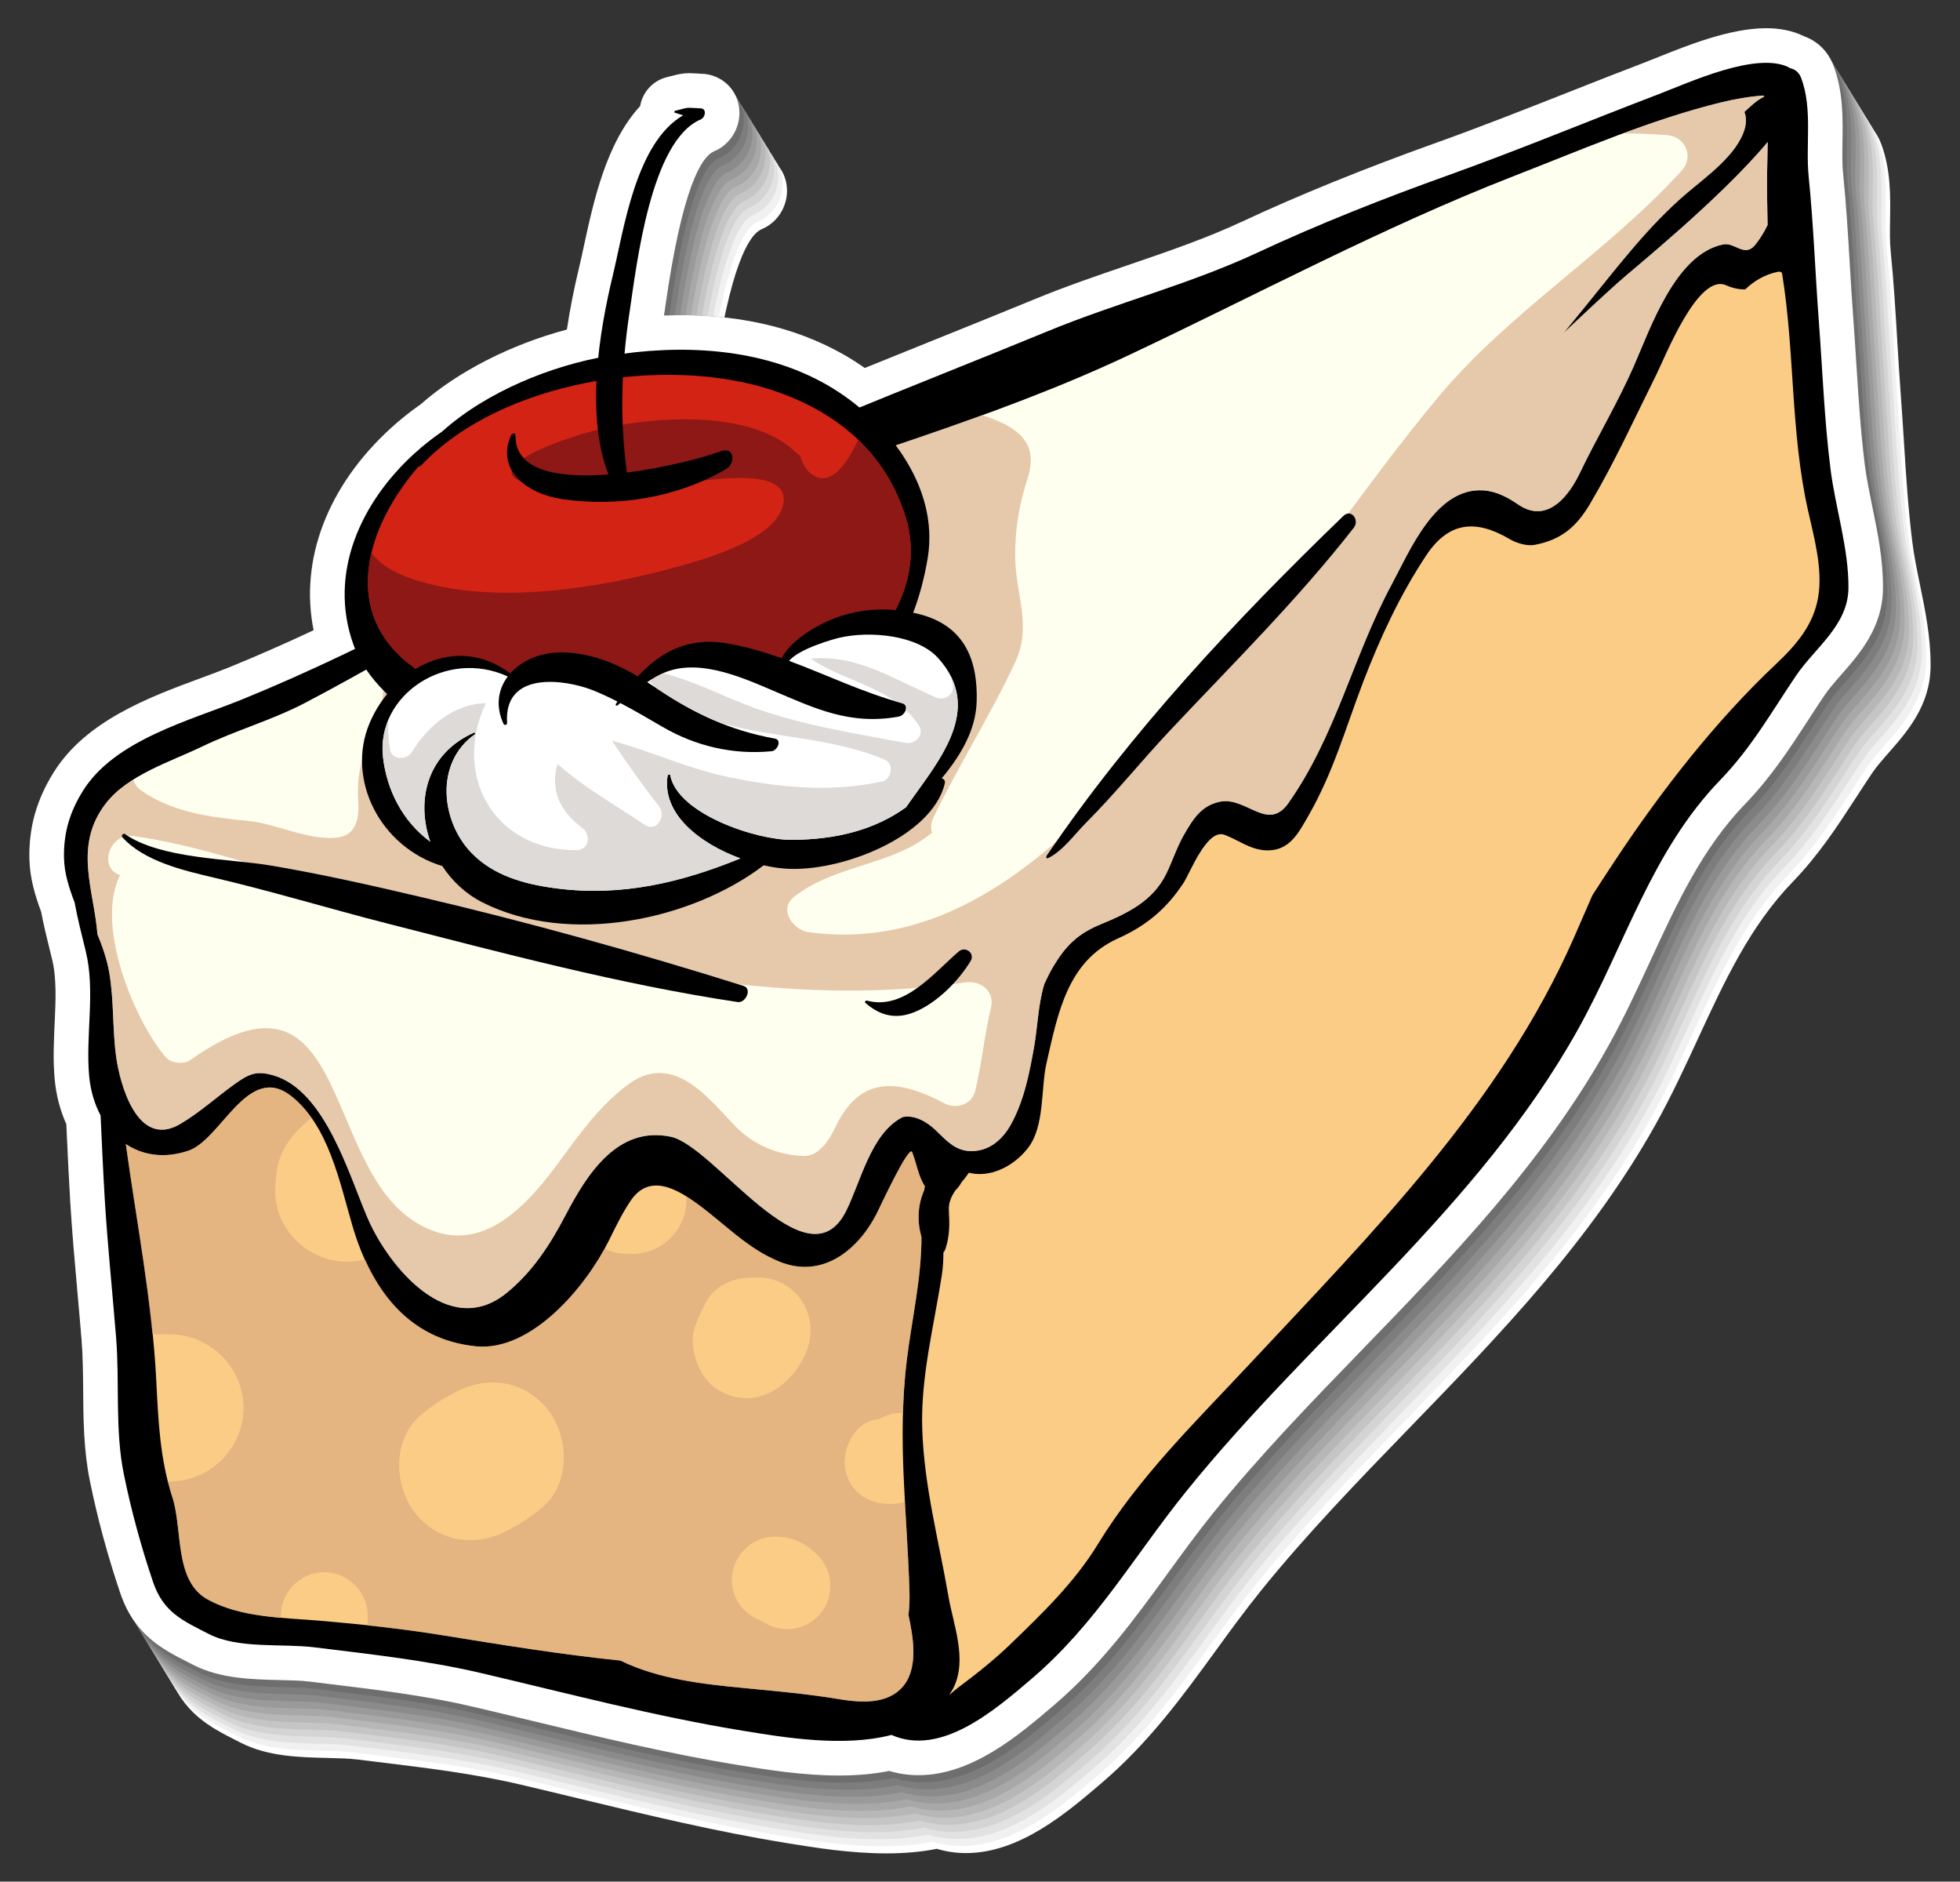 <?xml version="1.0" encoding="utf-8"?>
<!-- Generator: Adobe Illustrator 27.5.0, SVG Export Plug-In . SVG Version: 6.00 Build 0)  -->
<svg version="1.1" id="Layer_1" xmlns="http://www.w3.org/2000/svg" xmlns:xlink="http://www.w3.org/1999/xlink" x="0px" y="0px"
	 viewBox="0 0 274.896 263.846" style="enable-background:new 0 0 274.896 263.846;" xml:space="preserve">
<rect x="0" y="0" width="274.896" height="263.846" fill="#333333" stroke="none"/>
<g>
	<g>
		<path style="fill:#FFFFFF;" d="M269.28,81.991c-0.423-2.066-0.822-4.02-1.063-5.927c-0.587-4.668-0.878-9.271-1.186-14.142
			c-0.136-2.135-0.27-4.271-0.431-6.412c-0.189-2.514-0.342-5.047-0.493-7.583c-0.249-4.178-0.508-8.497-0.936-12.716
			c-0.134-1.317-0.109-2.813-0.083-4.399c0.052-3.297,0.112-7.032-1.249-10.642c-0.756-2.012-2.204-3.459-4.133-4.155
			c-0.049-0.026-0.102-0.052-0.154-0.077c-1.484-0.704-3.227-1.061-5.178-1.061c-5.038,0-11.051,2.415-15.028,4.013
			c-0.661,0.266-1.264,0.508-1.788,0.708c-3.65,1.394-7.288,2.83-10.927,4.265c-6.015,2.373-12.233,4.825-18.372,7.026
			c-10.221,3.657-19.421,7.391-27.346,11.092c-5.098,2.379-10.455,4.21-16.127,6.149c-4.267,1.457-8.679,2.966-12.945,4.723
			c-4.815,1.981-9.638,3.924-14.453,5.863c-3.146,1.268-6.29,2.533-9.428,3.81c-0.919-0.648-1.861-1.251-2.817-1.801
			c-7.029-4.05-15.612-5.941-25.34-5.563c0.065-0.444,0.135-0.931,0.21-1.451c2.359-16.458,5.018-20.818,6.833-21.58
			c2.464-1.034,3.915-3.718,3.449-6.38c-0.438-2.506-2.533-4.349-5.117-4.481c-0.394-0.018-0.687-0.036-0.913-0.049
			c-0.414-0.025-0.691-0.038-0.923-0.038c-0.931,0-1.554,0.16-2.275,0.345c-0.213,0.055-0.482,0.124-0.924,0.233
			c-1.938,0.507-3.364,2.123-3.685,4.041c-4.759,5.159-6.53,13.348-7.89,19.632c-0.23,1.066-0.446,2.064-0.659,2.947
			c-0.735,3.051-1.313,5.981-1.723,8.753c-7.822,2.08-15.286,5.872-20.515,10.484c-1.515,1.06-2.882,2.151-4.169,3.329
			c-8.929,8.141-12.823,18.505-10.842,28.351c-4.215,1.972-8.113,3.683-11.831,5.193c-1.24,0.504-2.611,1.012-4.063,1.548
			c-7.138,2.64-16.021,5.924-20.556,13.175c-2.416,3.869-3.499,7.72-3.411,12.122c0.057,2.727,0.807,5.183,1.648,7.439
			c0.355,1.874,0.803,3.69,1.238,5.452l0.3,1.223c0.648,2.66,0.507,5.71,0.356,8.936c-0.117,2.525-0.239,5.135,0,7.803
			c0.199,2.258,0.75,4.393,1.638,6.364l0.064,1.395c0.145,3.165,0.297,6.439,0.491,9.627c0.259,4.215,0.638,8.463,1.005,12.57
			c0.199,2.24,0.399,4.481,0.581,6.72c0.178,2.214,0.197,4.507,0.217,6.936c0.035,4.186,0.071,8.512,0.951,12.812
			c1.06,5.202,2.488,10.477,4.246,15.67c1.994,5.914,5.906,7.898,9.691,9.814l0.566,0.288c3.778,1.928,8.209,2.03,12.117,2.121
			c1.557,0.036,3.025,0.07,4.221,0.218l2.85,0.349c6.948,0.845,13.51,1.643,20.025,3.169c2.74,0.642,5.477,1.302,8.213,1.962
			c9.416,2.27,19.152,4.617,28.979,6.214l0.242,0.04c3.704,0.603,8.775,1.431,13.867,1.431c2.613,0,4.949-0.211,7.086-0.642
			c1.319,0.397,2.689,0.599,4.093,0.599h0.001c7.518,0,14.117-5.641,18.936-9.758l0.135-0.115
			c6.595-5.638,11.333-12.153,15.915-18.454c2.017-2.772,4.102-5.641,6.314-8.385c6.465-8.018,13.85-15.639,20.99-23.009
			c12.448-12.848,25.321-26.133,34.448-42.488c2.229-3.998,4.121-8.091,5.951-12.05c3.742-8.093,7.276-15.735,13.269-21.938
			c3.669-3.794,6.312-7.867,8.869-11.805c0.739-1.138,1.483-2.286,2.262-3.441c0.611-0.906,1.447-1.857,2.332-2.865
			c2.6-2.959,5.835-6.639,5.865-12.152C270.799,89.414,270.026,85.641,269.28,81.991z"/>
		<path style="fill:#F1F1F1;" d="M268.673,80.998c-0.422-2.066-0.821-4.019-1.063-5.927c-0.587-4.668-0.877-9.27-1.185-14.143
			c-0.135-2.133-0.271-4.271-0.432-6.411c-0.19-2.513-0.34-5.047-0.492-7.584c-0.25-4.177-0.508-8.495-0.938-12.715
			c-0.134-1.316-0.108-2.813-0.083-4.399c0.053-3.297,0.112-7.032-1.249-10.641c-0.756-2.014-2.204-3.46-4.132-4.156
			c-0.05-0.025-0.102-0.052-0.155-0.077c-1.477-0.72-3.227-1.061-5.178-1.061c-5.038,0-11.051,2.415-15.027,4.013
			c-0.662,0.267-1.265,0.507-1.789,0.709c-3.65,1.393-7.286,2.829-10.927,4.265c-6.015,2.372-12.233,4.825-18.371,7.025
			c-10.22,3.657-19.421,7.39-27.346,11.093c-5.098,2.378-10.454,4.209-16.128,6.147c-4.266,1.458-8.679,2.965-12.945,4.723
			c-4.814,1.982-9.637,3.923-14.453,5.864c-3.145,1.267-6.291,2.533-9.428,3.809c-0.919-0.647-1.86-1.25-2.816-1.802
			c-7.029-4.049-15.613-5.94-25.341-5.562c0.065-0.444,0.136-0.931,0.21-1.452c2.359-16.456,5.017-20.817,6.834-21.579
			c2.463-1.034,3.914-3.718,3.449-6.379c-0.438-2.508-2.533-4.357-5.117-4.482c-0.395-0.02-0.687-0.036-0.914-0.05
			c-0.414-0.025-0.69-0.038-0.923-0.038c-0.931,0-1.553,0.16-2.276,0.346c-0.211,0.055-0.482,0.12-0.923,0.231
			c-1.942,0.491-3.363,2.123-3.685,4.041c-4.76,5.16-6.53,13.348-7.889,19.632c-0.229,1.067-0.446,2.063-0.659,2.947
			c-0.736,3.052-1.314,5.982-1.723,8.754c-7.823,2.078-15.287,5.871-20.516,10.484c-1.514,1.06-2.88,2.15-4.169,3.327
			c-8.929,8.143-12.821,18.505-10.841,28.353c-4.216,1.97-8.114,3.682-11.832,5.192c-1.24,0.504-2.61,1.012-4.063,1.548
			c-7.138,2.64-16.019,5.924-20.555,13.176c-2.415,3.868-3.499,7.718-3.412,12.122c0.058,2.727,0.809,5.183,1.647,7.438
			c0.355,1.874,0.804,3.69,1.238,5.453l0.3,1.222c0.649,2.661,0.507,5.709,0.357,8.938c-0.116,2.524-0.238,5.134,0,7.803
			c0.2,2.257,0.75,4.393,1.638,6.363l0.064,1.395c0.146,3.165,0.297,6.439,0.493,9.627c0.257,4.216,0.637,8.463,1.003,12.57
			c0.199,2.24,0.399,4.48,0.582,6.72c0.178,2.214,0.197,4.507,0.217,6.936c0.034,4.186,0.07,8.512,0.95,12.813
			c1.06,5.201,2.49,10.475,4.246,15.67c1.995,5.912,5.906,7.896,9.691,9.815l0.567,0.287c3.777,1.928,8.208,2.03,12.117,2.121
			c1.556,0.035,3.024,0.07,4.222,0.219l2.848,0.349c6.948,0.844,13.511,1.642,20.025,3.167c2.74,0.643,5.479,1.303,8.213,1.963
			c9.416,2.268,19.153,4.618,28.979,6.214l0.243,0.04c3.703,0.604,8.776,1.432,13.866,1.432c2.614,0,4.949-0.212,7.087-0.643
			c1.318,0.397,2.688,0.599,4.091,0.599h0.002c7.519,0,14.117-5.64,18.938-9.759l0.133-0.113
			c6.596-5.64,11.334-12.153,15.915-18.456c2.018-2.772,4.102-5.639,6.314-8.383c6.464-8.018,13.849-15.64,20.99-23.01
			c12.447-12.848,25.32-26.133,34.447-42.488c2.229-3.998,4.122-8.091,5.951-12.049c3.741-8.093,7.276-15.737,13.271-21.938
			c3.668-3.793,6.311-7.866,8.867-11.806c0.74-1.137,1.483-2.284,2.263-3.44c0.611-0.905,1.447-1.858,2.333-2.865
			c2.599-2.958,5.834-6.639,5.864-12.151C270.191,88.422,269.42,84.647,268.673,80.998z"/>
		<path style="fill:#E2E2E2;" d="M268.066,80.006c-0.422-2.066-0.822-4.02-1.063-5.927c-0.586-4.668-0.877-9.271-1.185-14.142
			c-0.135-2.135-0.271-4.271-0.432-6.412c-0.189-2.514-0.341-5.047-0.492-7.583c-0.249-4.178-0.508-8.497-0.938-12.716
			c-0.133-1.317-0.107-2.814-0.083-4.399c0.053-3.297,0.113-7.032-1.248-10.642c-0.756-2.012-2.205-3.459-4.132-4.155
			c-0.052-0.026-0.102-0.052-0.156-0.077c-1.482-0.709-3.226-1.061-5.179-1.061c-5.037,0-11.05,2.415-15.026,4.013
			c-0.661,0.266-1.265,0.507-1.789,0.708c-3.649,1.393-7.288,2.829-10.927,4.265c-6.014,2.373-12.233,4.825-18.371,7.025
			c-10.221,3.658-19.421,7.391-27.346,11.093c-5.099,2.379-10.455,4.21-16.127,6.147c-4.267,1.458-8.679,2.967-12.945,4.724
			c-4.815,1.981-9.639,3.924-14.454,5.863c-3.146,1.268-6.289,2.533-9.428,3.81c-0.919-0.648-1.86-1.251-2.817-1.801
			c-7.028-4.05-15.611-5.941-25.339-5.563c0.066-0.444,0.134-0.931,0.209-1.451c2.358-16.458,5.018-20.818,6.835-21.58
			c2.463-1.034,3.914-3.718,3.447-6.38c-0.438-2.506-2.532-4.356-5.117-4.481c-0.394-0.019-0.686-0.036-0.913-0.049
			c-0.413-0.025-0.691-0.038-0.922-0.038c-0.932,0-1.554,0.16-2.275,0.345c-0.214,0.055-0.484,0.12-0.925,0.232
			c-1.942,0.491-3.364,2.122-3.684,4.041c-4.76,5.159-6.531,13.348-7.891,19.632c-0.229,1.066-0.445,2.063-0.658,2.947
			c-0.735,3.051-1.313,5.981-1.723,8.753c-7.822,2.079-15.287,5.871-20.514,10.484c-1.515,1.061-2.882,2.151-4.17,3.329
			c-8.93,8.141-12.823,18.505-10.843,28.351c-4.215,1.972-8.113,3.682-11.829,5.193c-1.242,0.504-2.613,1.012-4.065,1.548
			c-7.139,2.64-16.021,5.924-20.557,13.175c-2.414,3.869-3.498,7.72-3.411,12.122c0.058,2.728,0.808,5.184,1.649,7.439
			c0.354,1.873,0.803,3.69,1.237,5.452l0.301,1.223c0.648,2.66,0.506,5.71,0.355,8.937c-0.118,2.524-0.238,5.135,0,7.803
			c0.2,2.258,0.75,4.394,1.638,6.364l0.065,1.395c0.146,3.166,0.297,6.44,0.492,9.628c0.259,4.215,0.638,8.463,1.004,12.57
			c0.2,2.24,0.399,4.48,0.581,6.72c0.179,2.214,0.198,4.507,0.218,6.936c0.035,4.185,0.07,8.511,0.951,12.812
			c1.059,5.202,2.489,10.477,4.245,15.67c1.995,5.914,5.906,7.897,9.69,9.814l0.566,0.288c3.779,1.928,8.209,2.03,12.117,2.121
			c1.557,0.036,3.026,0.07,4.222,0.218l2.85,0.349c6.948,0.845,13.51,1.643,20.023,3.169c2.742,0.642,5.479,1.301,8.214,1.961
			c9.416,2.271,19.153,4.618,28.979,6.215l0.242,0.039c3.704,0.604,8.775,1.432,13.867,1.432c2.613,0,4.949-0.211,7.086-0.643
			c1.318,0.398,2.688,0.599,4.093,0.599h0.002c7.517,0,14.116-5.64,18.935-9.758l0.135-0.114
			c6.595-5.638,11.332-12.153,15.915-18.454c2.017-2.773,4.102-5.641,6.314-8.385c6.463-8.018,13.848-15.64,20.989-23.009
			c12.448-12.848,25.32-26.134,34.447-42.489c2.229-3.997,4.121-8.09,5.951-12.049c3.742-8.093,7.276-15.736,13.27-21.938
			c3.668-3.794,6.311-7.867,8.868-11.805c0.739-1.138,1.483-2.286,2.264-3.441c0.609-0.906,1.446-1.858,2.331-2.866
			c2.601-2.958,5.834-6.638,5.863-12.151C269.585,87.429,268.814,83.655,268.066,80.006z"/>
		<path style="fill:#D4D4D4;" d="M267.459,79.014c-0.422-2.067-0.821-4.02-1.063-5.928c-0.585-4.668-0.877-9.271-1.185-14.142
			c-0.136-2.134-0.271-4.272-0.432-6.412c-0.189-2.513-0.341-5.047-0.492-7.583c-0.249-4.177-0.508-8.497-0.936-12.716
			c-0.135-1.316-0.11-2.813-0.084-4.399c0.053-3.296,0.112-7.032-1.249-10.642c-0.755-2.012-2.204-3.459-4.131-4.155
			c-0.052-0.025-0.104-0.051-0.156-0.077c-1.482-0.708-3.226-1.061-5.178-1.061c-5.039,0-11.05,2.416-15.028,4.013
			c-0.661,0.266-1.264,0.508-1.789,0.709c-3.648,1.392-7.287,2.828-10.926,4.264c-6.015,2.373-12.232,4.826-18.372,7.025
			c-10.219,3.658-19.42,7.392-27.346,11.094c-5.098,2.378-10.455,4.209-16.127,6.148c-4.267,1.458-8.679,2.966-12.945,4.722
			c-4.816,1.982-9.638,3.924-14.453,5.865c-3.146,1.267-6.289,2.532-9.429,3.809c-0.918-0.648-1.859-1.25-2.817-1.801
			c-7.027-4.05-15.611-5.941-25.338-5.563c0.064-0.444,0.134-0.931,0.208-1.452c2.36-16.457,5.019-20.817,6.834-21.578
			c2.464-1.035,3.916-3.72,3.449-6.38c-0.438-2.508-2.533-4.356-5.117-4.481c-0.394-0.02-0.688-0.036-0.913-0.05
			c-0.414-0.025-0.691-0.038-0.922-0.038c-0.933,0-1.555,0.159-2.275,0.345c-0.214,0.056-0.485,0.121-0.926,0.232
			c-1.942,0.49-3.363,2.124-3.684,4.042c-4.759,5.16-6.53,13.348-7.89,19.632c-0.229,1.067-0.445,2.063-0.658,2.947
			c-0.735,3.051-1.313,5.982-1.723,8.754c-7.823,2.078-15.288,5.871-20.516,10.484c-1.514,1.06-2.88,2.151-4.168,3.328
			c-8.93,8.142-12.823,18.504-10.844,28.351c-4.213,1.972-8.113,3.683-11.83,5.193c-1.24,0.503-2.611,1.012-4.063,1.547
			c-7.138,2.641-16.021,5.925-20.555,13.177c-2.417,3.868-3.501,7.719-3.411,12.121c0.056,2.728,0.806,5.185,1.646,7.439
			c0.355,1.874,0.804,3.69,1.239,5.453l0.3,1.223c0.648,2.66,0.508,5.709,0.355,8.936c-0.117,2.525-0.237,5.135,0,7.804
			c0.2,2.257,0.751,4.394,1.639,6.363l0.065,1.395c0.146,3.166,0.295,6.439,0.49,9.627c0.26,4.216,0.639,8.463,1.004,12.57
			c0.201,2.24,0.4,4.48,0.582,6.72c0.178,2.214,0.197,4.507,0.217,6.936c0.035,4.186,0.071,8.512,0.951,12.812
			c1.06,5.202,2.488,10.477,4.245,15.669c1.994,5.915,5.907,7.898,9.69,9.816l0.566,0.288c3.779,1.926,8.21,2.028,12.118,2.12
			c1.556,0.035,3.025,0.07,4.221,0.217l2.85,0.35c6.947,0.845,13.51,1.643,20.025,3.169c2.74,0.643,5.477,1.302,8.213,1.962
			c9.416,2.27,19.152,4.618,28.979,6.213l0.243,0.04c3.703,0.605,8.774,1.433,13.866,1.433c2.614,0,4.948-0.212,7.087-0.642
			c1.318,0.397,2.688,0.599,4.093,0.599l0,0c7.518,0,14.118-5.64,18.936-9.758l0.134-0.114c6.595-5.639,11.333-12.154,15.916-18.455
			c2.016-2.773,4.102-5.64,6.313-8.385c6.464-8.018,13.849-15.639,20.991-23.009c12.447-12.848,25.32-26.133,34.446-42.489
			c2.229-3.997,4.122-8.09,5.952-12.049c3.741-8.092,7.276-15.735,13.269-21.938c3.668-3.795,6.313-7.867,8.87-11.805
			c0.737-1.139,1.483-2.286,2.262-3.441c0.61-0.906,1.447-1.857,2.332-2.865c2.6-2.959,5.833-6.639,5.863-12.151
			C268.978,86.436,268.206,82.662,267.459,79.014z"/>
		<path style="fill:#C5C5C5;" d="M266.853,78.021c-0.423-2.067-0.822-4.02-1.063-5.927c-0.586-4.668-0.877-9.27-1.185-14.142
			c-0.136-2.135-0.27-4.271-0.431-6.412c-0.189-2.514-0.342-5.048-0.493-7.583c-0.249-4.178-0.508-8.497-0.937-12.717
			c-0.134-1.316-0.109-2.813-0.083-4.398c0.054-3.297,0.112-7.032-1.249-10.642c-0.756-2.012-2.204-3.46-4.132-4.156
			c-0.05-0.025-0.103-0.051-0.154-0.076c-1.481-0.715-3.227-1.062-5.179-1.062c-5.039,0-11.051,2.416-15.028,4.013
			c-0.661,0.267-1.264,0.508-1.789,0.709c-3.649,1.394-7.287,2.829-10.927,4.265c-6.014,2.373-12.232,4.825-18.371,7.025
			c-10.22,3.658-19.42,7.391-27.346,11.093c-5.098,2.379-10.455,4.21-16.127,6.147c-4.267,1.458-8.679,2.966-12.945,4.724
			c-4.815,1.981-9.638,3.924-14.453,5.863c-3.145,1.268-6.29,2.533-9.429,3.809c-0.919-0.647-1.86-1.25-2.815-1.801
			c-7.03-4.049-15.613-5.94-25.341-5.562c0.065-0.444,0.135-0.931,0.209-1.451c2.36-16.458,5.019-20.818,6.834-21.58
			c2.464-1.034,3.915-3.718,3.449-6.38c-0.438-2.507-2.532-4.357-5.116-4.482c-0.396-0.018-0.688-0.036-0.914-0.049
			c-0.415-0.026-0.69-0.038-0.923-0.038c-0.931,0-1.554,0.16-2.275,0.345c-0.213,0.055-0.484,0.12-0.925,0.233
			c-1.941,0.491-3.363,2.122-3.684,4.041c-4.759,5.159-6.53,13.348-7.889,19.632c-0.231,1.066-0.445,2.063-0.659,2.946
			c-0.736,3.052-1.313,5.982-1.725,8.754c-7.821,2.079-15.287,5.871-20.514,10.484c-1.514,1.061-2.881,2.151-4.169,3.329
			c-8.928,8.141-12.823,18.505-10.842,28.351c-4.215,1.971-8.114,3.682-11.831,5.192c-1.241,0.504-2.61,1.012-4.063,1.548
			c-7.137,2.641-16.021,5.925-20.556,13.176c-2.416,3.869-3.499,7.72-3.411,12.122c0.058,2.728,0.808,5.184,1.648,7.439
			c0.355,1.873,0.803,3.69,1.237,5.452l0.301,1.223c0.647,2.66,0.508,5.709,0.356,8.936c-0.118,2.524-0.239,5.135,0,7.803
			c0.2,2.258,0.75,4.393,1.639,6.364l0.064,1.395c0.145,3.166,0.296,6.439,0.491,9.627c0.259,4.216,0.638,8.463,1.004,12.57
			c0.2,2.24,0.4,4.48,0.582,6.721c0.178,2.213,0.197,4.507,0.218,6.936c0.034,4.185,0.07,8.511,0.951,12.812
			c1.059,5.201,2.487,10.476,4.245,15.67c1.993,5.914,5.905,7.898,9.69,9.815l0.566,0.288c3.778,1.928,8.21,2.03,12.118,2.121
			c1.556,0.036,3.024,0.07,4.22,0.218l2.85,0.349c6.948,0.845,13.511,1.643,20.025,3.168c2.74,0.643,5.478,1.302,8.212,1.962
			c9.416,2.27,19.152,4.618,28.98,6.215l0.242,0.039c3.703,0.604,8.774,1.432,13.866,1.432c2.613,0,4.948-0.211,7.087-0.643
			c1.318,0.398,2.689,0.599,4.092,0.599h0.001c7.518,0,14.116-5.64,18.936-9.758l0.135-0.114
			c6.595-5.638,11.333-12.153,15.915-18.455c2.017-2.772,4.102-5.64,6.313-8.384c6.464-8.018,13.849-15.64,20.99-23.009
			c12.448-12.848,25.32-26.134,34.447-42.489c2.23-3.997,4.123-8.09,5.953-12.049c3.74-8.093,7.274-15.736,13.269-21.938
			c3.667-3.794,6.312-7.867,8.868-11.805c0.737-1.138,1.483-2.286,2.263-3.441c0.61-0.906,1.445-1.858,2.332-2.866
			c2.6-2.958,5.834-6.638,5.863-12.151C268.372,85.443,267.6,81.669,266.853,78.021z"/>
		<path style="fill:#B7B7B7;" d="M266.247,77.027c-0.423-2.066-0.823-4.019-1.063-5.926c-0.586-4.668-0.878-9.271-1.186-14.143
			c-0.136-2.133-0.27-4.271-0.431-6.411c-0.189-2.514-0.342-5.048-0.494-7.584c-0.248-4.177-0.506-8.497-0.934-12.716
			c-0.135-1.316-0.109-2.813-0.083-4.399c0.052-3.296,0.111-7.032-1.25-10.642c-0.756-2.012-2.204-3.459-4.132-4.155
			c-0.05-0.025-0.103-0.052-0.155-0.077c-1.482-0.708-3.227-1.061-5.178-1.061c-5.038,0-11.051,2.415-15.028,4.013
			c-0.661,0.267-1.264,0.508-1.788,0.708c-3.65,1.395-7.288,2.831-10.927,4.265c-6.015,2.374-12.233,4.826-18.372,7.027
			c-10.22,3.656-19.42,7.391-27.345,11.092c-5.099,2.378-10.455,4.209-16.128,6.147c-4.267,1.458-8.68,2.966-12.945,4.723
			c-4.815,1.982-9.638,3.925-14.453,5.864c-3.145,1.268-6.29,2.532-9.428,3.809c-0.92-0.648-1.86-1.25-2.817-1.8
			c-7.028-4.051-15.612-5.941-25.34-5.563c0.065-0.445,0.135-0.93,0.21-1.451c2.359-16.459,5.018-20.819,6.833-21.581
			c2.465-1.034,3.915-3.717,3.449-6.378c-0.438-2.507-2.532-4.36-5.117-4.483c-0.394-0.019-0.687-0.035-0.913-0.049
			c-0.414-0.025-0.691-0.038-0.924-0.038c-0.93,0-1.553,0.16-2.273,0.345c-0.214,0.056-0.484,0.121-0.925,0.232
			c-1.943,0.489-3.364,2.123-3.685,4.041c-4.759,5.16-6.53,13.348-7.89,19.632c-0.23,1.066-0.445,2.063-0.658,2.947
			c-0.737,3.051-1.313,5.981-1.723,8.754c-7.823,2.08-15.287,5.871-20.516,10.484c-1.514,1.06-2.881,2.151-4.168,3.328
			c-8.93,8.141-12.824,18.506-10.843,28.352c-4.215,1.971-8.113,3.682-11.831,5.193c-1.24,0.503-2.611,1.011-4.064,1.548
			c-7.138,2.639-16.021,5.923-20.556,13.175c-2.415,3.868-3.499,7.72-3.41,12.122c0.056,2.727,0.806,5.184,1.646,7.438
			c0.356,1.874,0.803,3.691,1.239,5.452l0.299,1.225c0.648,2.658,0.507,5.708,0.356,8.936c-0.117,2.523-0.239,5.133,0,7.802
			c0.2,2.258,0.75,4.393,1.638,6.363l0.064,1.396c0.146,3.166,0.297,6.439,0.491,9.626c0.259,4.215,0.638,8.463,1.005,12.57
			c0.2,2.24,0.399,4.48,0.581,6.72c0.179,2.215,0.197,4.507,0.217,6.936c0.035,4.186,0.071,8.513,0.951,12.813
			c1.06,5.201,2.488,10.476,4.246,15.669c1.994,5.914,5.906,7.897,9.691,9.815l0.566,0.287c3.778,1.929,8.209,2.031,12.117,2.121
			c1.557,0.037,3.025,0.071,4.221,0.218l2.851,0.35c6.947,0.845,13.51,1.642,20.024,3.168c2.74,0.643,5.478,1.302,8.214,1.963
			c9.415,2.27,19.151,4.617,28.978,6.213l0.242,0.04c3.704,0.604,8.776,1.431,13.867,1.431c2.614,0,4.949-0.211,7.087-0.642
			c1.318,0.398,2.688,0.599,4.093,0.599l0,0c7.518,0,14.118-5.641,18.937-9.757l0.134-0.116
			c6.595-5.638,11.333-12.153,15.915-18.454c2.017-2.771,4.101-5.64,6.313-8.385c6.465-8.017,13.85-15.639,20.99-23.008
			c12.448-12.849,25.322-26.133,34.448-42.489c2.229-3.997,4.121-8.091,5.95-12.049c3.743-8.093,7.277-15.735,13.27-21.938
			c3.669-3.793,6.313-7.866,8.869-11.805c0.739-1.137,1.484-2.286,2.263-3.44c0.61-0.905,1.447-1.858,2.332-2.866
			c2.599-2.958,5.833-6.639,5.864-12.151C267.767,84.45,266.993,80.677,266.247,77.027z"/>
		<path style="fill:#A8A8A8;" d="M265.64,76.035c-0.421-2.067-0.821-4.02-1.063-5.927c-0.587-4.669-0.877-9.271-1.186-14.143
			c-0.134-2.134-0.268-4.271-0.431-6.412c-0.189-2.513-0.34-5.048-0.492-7.582c-0.249-4.178-0.508-8.497-0.938-12.717
			c-0.133-1.316-0.108-2.813-0.083-4.399c0.053-3.297,0.113-7.033-1.248-10.642c-0.757-2.013-2.204-3.46-4.133-4.156
			c-0.049-0.025-0.102-0.051-0.155-0.076c-1.482-0.709-3.227-1.061-5.178-1.061c-5.038,0-11.051,2.416-15.027,4.013
			c-0.662,0.267-1.265,0.508-1.789,0.709c-3.65,1.394-7.287,2.829-10.928,4.265c-6.014,2.373-12.232,4.825-18.37,7.025
			c-10.22,3.657-19.421,7.391-27.346,11.093c-5.099,2.379-10.454,4.209-16.127,6.147c-4.266,1.459-8.68,2.967-12.945,4.725
			c-4.815,1.981-9.637,3.923-14.453,5.863c-3.146,1.268-6.291,2.533-9.429,3.809c-0.919-0.648-1.861-1.25-2.817-1.801
			c-7.028-4.049-15.612-5.941-25.339-5.562c0.064-0.444,0.134-0.931,0.21-1.452c2.358-16.457,5.017-20.817,6.833-21.579
			c2.463-1.034,3.914-3.718,3.448-6.38c-0.438-2.507-2.533-4.356-5.117-4.481c-0.394-0.019-0.686-0.036-0.913-0.05
			c-0.414-0.025-0.691-0.037-0.923-0.037c-0.931,0-1.553,0.16-2.275,0.345c-0.213,0.055-0.484,0.12-0.925,0.231
			c-1.942,0.492-3.363,2.123-3.684,4.041c-4.76,5.16-6.531,13.349-7.891,19.633c-0.229,1.066-0.445,2.063-0.658,2.945
			c-0.736,3.053-1.313,5.983-1.723,8.755c-7.823,2.079-15.288,5.871-20.516,10.484c-1.513,1.06-2.88,2.151-4.169,3.329
			c-8.929,8.141-12.821,18.505-10.842,28.351c-4.215,1.971-8.112,3.682-11.83,5.192c-1.241,0.504-2.612,1.012-4.064,1.548
			c-7.138,2.641-16.019,5.925-20.555,13.176c-2.415,3.869-3.499,7.72-3.412,12.122c0.057,2.728,0.808,5.184,1.647,7.44
			c0.356,1.873,0.804,3.69,1.238,5.452l0.301,1.223c0.648,2.66,0.506,5.709,0.356,8.937c-0.116,2.524-0.238,5.134,0,7.803
			c0.2,2.257,0.75,4.394,1.638,6.363l0.064,1.395c0.147,3.166,0.298,6.439,0.493,9.627c0.257,4.216,0.636,8.463,1.004,12.57
			c0.198,2.24,0.398,4.48,0.581,6.72c0.179,2.214,0.197,4.508,0.217,6.936c0.035,4.185,0.07,8.511,0.95,12.812
			c1.06,5.201,2.49,10.476,4.246,15.67c1.995,5.913,5.906,7.897,9.69,9.814l0.566,0.288c3.778,1.928,8.209,2.03,12.117,2.121
			c1.558,0.036,3.026,0.069,4.222,0.218l2.849,0.349c6.949,0.845,13.513,1.643,20.025,3.168c2.741,0.643,5.478,1.302,8.213,1.962
			c9.416,2.27,19.153,4.618,28.979,6.214l0.243,0.04c3.703,0.605,8.774,1.432,13.867,1.432c2.613,0,4.948-0.211,7.086-0.643
			c1.318,0.398,2.689,0.599,4.092,0.599h0.001c7.519,0,14.117-5.64,18.938-9.758l0.134-0.114
			c6.595-5.639,11.333-12.153,15.914-18.455c2.018-2.772,4.102-5.64,6.314-8.384c6.464-8.018,13.85-15.64,20.99-23.009
			c12.448-12.849,25.32-26.134,34.447-42.489c2.229-3.997,4.121-8.091,5.951-12.049c3.742-8.093,7.277-15.736,13.27-21.938
			c3.668-3.794,6.312-7.867,8.868-11.806c0.738-1.138,1.483-2.285,2.265-3.441c0.609-0.905,1.445-1.857,2.332-2.865
			c2.598-2.958,5.833-6.639,5.863-12.151C267.158,83.458,266.387,79.684,265.64,76.035z"/>
		<path style="fill:#9A9A9A;" d="M265.033,75.042c-0.423-2.066-0.823-4.019-1.063-5.927c-0.586-4.668-0.879-9.269-1.185-14.142
			c-0.136-2.135-0.271-4.271-0.432-6.412c-0.189-2.513-0.342-5.047-0.492-7.583c-0.249-4.178-0.508-8.497-0.936-12.716
			c-0.135-1.316-0.109-2.813-0.084-4.399c0.053-3.296,0.113-7.032-1.248-10.642c-0.756-2.012-2.204-3.459-4.132-4.155
			c-0.052-0.025-0.102-0.052-0.156-0.077c-1.482-0.708-3.226-1.06-5.179-1.06c-5.037,0-11.05,2.415-15.027,4.013
			c-0.662,0.266-1.264,0.508-1.788,0.708c-3.649,1.394-7.287,2.83-10.927,4.265c-6.015,2.373-12.232,4.825-18.371,7.026
			c-10.22,3.657-19.422,7.391-27.346,11.092c-5.099,2.379-10.456,4.21-16.129,6.148c-4.265,1.458-8.677,2.966-12.944,4.723
			c-4.815,1.981-9.638,3.924-14.454,5.863c-3.145,1.268-6.288,2.533-9.427,3.81c-0.919-0.648-1.86-1.251-2.817-1.801
			c-7.028-4.05-15.611-5.941-25.34-5.563c0.066-0.444,0.135-0.931,0.209-1.451c2.36-16.458,5.019-20.818,6.835-21.58
			c2.464-1.034,3.915-3.718,3.448-6.38c-0.438-2.506-2.532-4.356-5.116-4.481c-0.395-0.019-0.688-0.036-0.914-0.049
			c-0.414-0.025-0.692-0.038-0.922-0.038c-0.932,0-1.554,0.16-2.275,0.345c-0.215,0.055-0.484,0.12-0.925,0.232
			c-1.942,0.491-3.363,2.123-3.684,4.041c-4.76,5.159-6.531,13.348-7.89,19.632c-0.232,1.066-0.445,2.064-0.659,2.947
			c-0.735,3.051-1.313,5.981-1.723,8.754c-7.822,2.079-15.287,5.871-20.516,10.484c-1.514,1.06-2.88,2.15-4.168,3.328
			c-8.93,8.141-12.823,18.505-10.843,28.351c-4.214,1.972-8.114,3.683-11.831,5.193c-1.24,0.504-2.611,1.012-4.064,1.548
			c-7.137,2.64-16.019,5.924-20.555,13.175c-2.415,3.869-3.499,7.72-3.411,12.123c0.058,2.727,0.808,5.183,1.647,7.438
			c0.356,1.874,0.805,3.69,1.239,5.452l0.3,1.224c0.648,2.659,0.508,5.709,0.356,8.936c-0.117,2.524-0.238,5.134,0,7.802
			c0.2,2.258,0.751,4.394,1.638,6.364l0.064,1.395c0.146,3.165,0.296,6.44,0.491,9.627c0.26,4.215,0.639,8.463,1.004,12.57
			c0.201,2.24,0.4,4.48,0.583,6.72c0.177,2.214,0.196,4.507,0.217,6.936c0.034,4.186,0.07,8.512,0.951,12.812
			c1.059,5.202,2.488,10.477,4.245,15.67c1.994,5.914,5.906,7.898,9.69,9.815l0.566,0.288c3.779,1.928,8.209,2.03,12.118,2.121
			c1.555,0.036,3.025,0.07,4.221,0.218l2.85,0.349c6.947,0.845,13.511,1.643,20.024,3.169c2.74,0.642,5.478,1.302,8.213,1.962
			c9.416,2.27,19.151,4.617,28.979,6.214l0.242,0.04c3.704,0.604,8.775,1.431,13.867,1.431c2.613,0,4.947-0.211,7.086-0.642
			c1.319,0.397,2.689,0.599,4.093,0.599l0,0c7.518,0,14.118-5.641,18.936-9.758l0.135-0.115
			c6.595-5.638,11.333-12.153,15.914-18.454c2.018-2.773,4.102-5.641,6.314-8.385c6.464-8.018,13.849-15.639,20.99-23.009
			c12.447-12.848,25.32-26.133,34.447-42.488c2.229-3.998,4.121-8.091,5.952-12.05c3.741-8.092,7.275-15.735,13.269-21.938
			c3.668-3.794,6.311-7.867,8.868-11.805c0.739-1.138,1.483-2.286,2.264-3.441c0.608-0.905,1.446-1.857,2.331-2.865
			c2.6-2.959,5.833-6.639,5.863-12.152C266.552,82.465,265.78,78.691,265.033,75.042z"/>
		<path style="fill:#8B8B8B;" d="M264.428,74.05c-0.424-2.067-0.823-4.02-1.063-5.928c-0.587-4.668-0.878-9.27-1.185-14.142
			c-0.137-2.134-0.27-4.271-0.433-6.412c-0.19-2.513-0.341-5.047-0.491-7.582c-0.25-4.178-0.509-8.497-0.938-12.717
			c-0.134-1.316-0.109-2.814-0.084-4.398c0.054-3.297,0.113-7.033-1.247-10.642c-0.756-2.013-2.204-3.46-4.132-4.156
			c-0.052-0.025-0.104-0.051-0.156-0.076c-1.481-0.709-3.227-1.062-5.178-1.062c-5.038,0-11.05,2.416-15.028,4.013
			c-0.661,0.267-1.263,0.508-1.788,0.709c-3.649,1.394-7.287,2.829-10.927,4.265c-6.015,2.372-12.232,4.825-18.372,7.025
			c-10.22,3.657-19.421,7.391-27.346,11.093c-5.097,2.379-10.455,4.21-16.127,6.147c-4.266,1.458-8.679,2.966-12.945,4.724
			c-4.816,1.982-9.638,3.923-14.452,5.863c-3.147,1.268-6.291,2.533-9.43,3.809c-0.918-0.647-1.859-1.25-2.817-1.801
			c-7.027-4.049-15.611-5.941-25.338-5.563c0.065-0.444,0.135-0.93,0.207-1.451c2.362-16.457,5.019-20.817,6.835-21.579
			c2.464-1.034,3.916-3.718,3.45-6.38c-0.438-2.507-2.534-4.357-5.118-4.482c-0.394-0.019-0.688-0.036-0.913-0.05
			c-0.414-0.025-0.691-0.037-0.922-0.037c-0.932,0-1.554,0.159-2.275,0.345c-0.214,0.055-0.484,0.12-0.925,0.231
			c-1.941,0.492-3.364,2.123-3.684,4.041c-4.759,5.16-6.53,13.349-7.891,19.633c-0.23,1.066-0.445,2.063-0.657,2.946
			c-0.736,3.052-1.313,5.982-1.724,8.754c-7.822,2.079-15.288,5.871-20.516,10.484c-1.514,1.059-2.88,2.151-4.169,3.329
			c-8.929,8.141-12.823,18.504-10.843,28.351c-4.214,1.971-8.113,3.682-11.83,5.192c-1.241,0.504-2.611,1.012-4.063,1.548
			c-7.138,2.641-16.02,5.925-20.556,13.176c-2.416,3.868-3.5,7.719-3.411,12.122c0.057,2.728,0.807,5.184,1.647,7.438
			c0.356,1.874,0.803,3.691,1.238,5.453l0.3,1.223c0.648,2.66,0.507,5.709,0.357,8.937c-0.118,2.524-0.24,5.134,0,7.803
			c0.198,2.257,0.75,4.393,1.637,6.363l0.065,1.396c0.146,3.166,0.295,6.439,0.49,9.627c0.26,4.216,0.639,8.463,1.004,12.57
			c0.2,2.24,0.4,4.48,0.583,6.72c0.177,2.214,0.196,4.508,0.216,6.937c0.035,4.184,0.072,8.511,0.951,12.811
			c1.059,5.201,2.488,10.476,4.246,15.67c1.993,5.913,5.905,7.897,9.691,9.814l0.567,0.288c3.777,1.928,8.208,2.029,12.116,2.121
			c1.556,0.035,3.025,0.069,4.222,0.218l2.849,0.349c6.948,0.845,13.512,1.643,20.025,3.168c2.74,0.643,5.477,1.302,8.213,1.962
			c9.416,2.27,19.152,4.618,28.979,6.214l0.242,0.04c3.704,0.604,8.776,1.432,13.867,1.432c2.613,0,4.948-0.212,7.086-0.643
			c1.319,0.398,2.689,0.599,4.093,0.599h0.001c7.518,0,14.118-5.64,18.936-9.758l0.136-0.114
			c6.594-5.639,11.333-12.153,15.915-18.455c2.016-2.772,4.102-5.64,6.313-8.384c6.465-8.018,13.85-15.64,20.99-23.01
			c12.449-12.848,25.32-26.133,34.448-42.488c2.229-3.997,4.12-8.091,5.951-12.049c3.742-8.093,7.275-15.736,13.27-21.938
			c3.668-3.793,6.313-7.866,8.868-11.805c0.739-1.138,1.483-2.285,2.263-3.441c0.61-0.905,1.447-1.857,2.333-2.865
			c2.599-2.958,5.832-6.639,5.862-12.151C265.945,81.473,265.174,77.698,264.428,74.05z"/>
		<path style="fill:#7D7D7D;" d="M263.82,73.057c-0.423-2.066-0.822-4.02-1.063-5.927c-0.588-4.668-0.878-9.27-1.187-14.142
			c-0.135-2.135-0.269-4.271-0.431-6.412c-0.188-2.514-0.341-5.047-0.492-7.583c-0.25-4.178-0.508-8.497-0.938-12.716
			c-0.133-1.317-0.108-2.813-0.084-4.399c0.055-3.297,0.114-7.032-1.247-10.642c-0.757-2.012-2.204-3.459-4.132-4.155
			c-0.05-0.026-0.103-0.052-0.156-0.077c-1.481-0.708-3.226-1.061-5.177-1.061c-5.04,0-11.051,2.415-15.028,4.013
			c-0.662,0.266-1.264,0.508-1.789,0.708c-3.649,1.394-7.289,2.83-10.926,4.265c-6.015,2.373-12.233,4.825-18.372,7.026
			c-10.22,3.657-19.421,7.391-27.346,11.092c-5.099,2.379-10.455,4.21-16.128,6.148c-4.266,1.457-8.678,2.966-12.944,4.723
			c-4.815,1.981-9.638,3.924-14.453,5.863c-3.146,1.268-6.29,2.533-9.429,3.81c-0.918-0.648-1.86-1.251-2.817-1.801
			c-7.028-4.05-15.611-5.941-25.339-5.563c0.065-0.444,0.133-0.931,0.21-1.451c2.359-16.458,5.018-20.818,6.833-21.58
			c2.463-1.034,3.915-3.718,3.448-6.38c-0.438-2.506-2.533-4.356-5.117-4.481c-0.394-0.019-0.686-0.036-0.912-0.049
			c-0.414-0.025-0.692-0.038-0.923-0.038c-0.931,0-1.554,0.16-2.275,0.345c-0.213,0.055-0.484,0.12-0.925,0.232
			c-1.941,0.491-3.363,2.122-3.684,4.041c-4.759,5.159-6.53,13.348-7.891,19.632c-0.229,1.066-0.444,2.063-0.657,2.947
			c-0.736,3.051-1.313,5.981-1.725,8.753c-7.821,2.08-15.285,5.871-20.514,10.484c-1.514,1.061-2.881,2.151-4.17,3.329
			c-8.928,8.141-12.822,18.505-10.842,28.351c-4.214,1.972-8.113,3.682-11.83,5.193c-1.241,0.504-2.612,1.012-4.064,1.548
			c-7.138,2.64-16.021,5.924-20.556,13.175c-2.416,3.869-3.499,7.72-3.412,12.122c0.057,2.728,0.807,5.184,1.648,7.439
			c0.355,1.874,0.803,3.691,1.238,5.452l0.3,1.223c0.647,2.66,0.507,5.71,0.356,8.937c-0.118,2.524-0.239,5.135,0,7.803
			c0.199,2.258,0.75,4.394,1.638,6.364l0.064,1.396c0.146,3.165,0.296,6.439,0.491,9.627c0.259,4.215,0.638,8.463,1.004,12.57
			c0.199,2.24,0.4,4.48,0.582,6.72c0.178,2.214,0.197,4.507,0.216,6.936c0.036,4.186,0.072,8.512,0.952,12.812
			c1.06,5.202,2.488,10.477,4.246,15.67c1.993,5.914,5.906,7.898,9.69,9.814l0.565,0.288c3.779,1.928,8.21,2.03,12.117,2.121
			c1.558,0.036,3.026,0.07,4.221,0.218l2.85,0.349c6.949,0.845,13.512,1.643,20.026,3.169c2.74,0.642,5.476,1.301,8.212,1.962
			c9.417,2.27,19.152,4.617,28.979,6.214l0.242,0.039c3.704,0.605,8.774,1.432,13.867,1.432c2.612,0,4.948-0.211,7.087-0.642
			c1.318,0.398,2.688,0.599,4.091,0.599h0.002c7.517,0,14.117-5.641,18.936-9.758l0.135-0.115
			c6.595-5.638,11.333-12.153,15.915-18.454c2.017-2.773,4.102-5.641,6.313-8.385c6.464-8.018,13.85-15.64,20.989-23.009
			c12.449-12.848,25.321-26.133,34.448-42.488c2.23-3.998,4.121-8.091,5.952-12.05c3.741-8.093,7.275-15.736,13.268-21.938
			c3.668-3.794,6.313-7.867,8.869-11.805c0.737-1.138,1.482-2.286,2.263-3.441c0.609-0.906,1.446-1.857,2.332-2.866
			c2.6-2.958,5.834-6.638,5.864-12.151C265.338,80.479,264.566,76.706,263.82,73.057z"/>
		<path style="fill:#6E6E6E;" d="M263.213,72.064c-0.422-2.067-0.821-4.02-1.063-5.928c-0.587-4.668-0.877-9.27-1.185-14.142
			c-0.135-2.134-0.27-4.271-0.432-6.412c-0.19-2.513-0.341-5.047-0.492-7.583c-0.251-4.177-0.508-8.496-0.938-12.716
			c-0.134-1.316-0.107-2.814-0.083-4.399c0.053-3.296,0.112-7.032-1.249-10.642c-0.755-2.012-2.203-3.459-4.132-4.155
			c-0.05-0.025-0.102-0.051-0.154-0.076c-1.482-0.709-3.227-1.062-5.178-1.062c-5.039,0-11.053,2.416-15.028,4.013
			c-0.662,0.267-1.265,0.508-1.79,0.709c-3.648,1.392-7.286,2.829-10.926,4.265c-6.015,2.372-12.233,4.825-18.371,7.025
			c-10.221,3.657-19.421,7.391-27.345,11.093c-5.099,2.378-10.456,4.209-16.129,6.147c-4.266,1.458-8.679,2.966-12.944,4.723
			c-4.816,1.982-9.637,3.924-14.453,5.864c-3.146,1.267-6.291,2.533-9.428,3.808c-0.919-0.647-1.861-1.25-2.817-1.801
			c-7.03-4.05-15.613-5.941-25.34-5.563c0.065-0.444,0.135-0.93,0.21-1.451c2.358-16.458,5.017-20.817,6.833-21.579
			c2.462-1.035,3.913-3.719,3.449-6.38c-0.438-2.507-2.533-4.356-5.117-4.481c-0.393-0.02-0.687-0.036-0.913-0.05
			c-0.415-0.025-0.691-0.038-0.924-0.038c-0.931,0-1.553,0.16-2.275,0.346c-0.212,0.055-0.482,0.12-0.924,0.231
			c-1.942,0.491-3.363,2.123-3.684,4.041c-4.76,5.16-6.531,13.348-7.89,19.632c-0.23,1.067-0.446,2.063-0.659,2.947
			c-0.735,3.051-1.313,5.983-1.723,8.754c-7.823,2.079-15.286,5.871-20.516,10.484c-1.514,1.06-2.879,2.151-4.169,3.328
			C46.508,69.16,42.614,79.523,44.596,89.37c-4.216,1.971-8.113,3.682-11.832,5.192c-1.24,0.504-2.61,1.012-4.063,1.548
			c-7.138,2.64-16.019,5.924-20.555,13.176c-2.415,3.868-3.499,7.719-3.412,12.122c0.058,2.727,0.809,5.184,1.648,7.438
			c0.355,1.874,0.804,3.69,1.238,5.453l0.301,1.223c0.648,2.66,0.506,5.709,0.356,8.936c-0.116,2.524-0.238,5.133,0,7.803
			c0.2,2.257,0.75,4.394,1.638,6.363l0.064,1.395c0.146,3.166,0.298,6.44,0.492,9.627c0.258,4.216,0.638,8.463,1.005,12.57
			c0.198,2.239,0.399,4.48,0.581,6.72c0.179,2.214,0.197,4.507,0.217,6.936c0.035,4.185,0.07,8.511,0.951,12.812
			c1.059,5.201,2.488,10.476,4.245,15.67c1.995,5.913,5.906,7.896,9.69,9.814l0.567,0.288c3.777,1.928,8.208,2.029,12.117,2.119
			c1.557,0.037,3.025,0.071,4.222,0.22l2.848,0.348c6.949,0.846,13.511,1.642,20.026,3.169c2.74,0.642,5.478,1.302,8.212,1.962
			c9.417,2.27,19.152,4.618,28.979,6.214l0.243,0.04c3.704,0.605,8.776,1.432,13.866,1.432c2.614,0,4.949-0.213,7.087-0.643
			c1.319,0.397,2.688,0.599,4.092,0.599h0.001c7.518,0,14.117-5.64,18.938-9.758l0.133-0.114
			c6.596-5.639,11.333-12.153,15.916-18.455c2.016-2.772,4.101-5.64,6.313-8.384c6.464-8.017,13.85-15.641,20.99-23.01
			c12.448-12.848,25.32-26.133,34.447-42.488c2.23-3.997,4.122-8.091,5.951-12.049c3.742-8.093,7.277-15.736,13.27-21.938
			c3.669-3.794,6.312-7.867,8.869-11.805c0.739-1.138,1.482-2.285,2.262-3.441c0.611-0.905,1.448-1.857,2.334-2.865
			c2.598-2.958,5.833-6.639,5.863-12.151C264.732,79.487,263.959,75.713,263.213,72.064z"/>
		<path style="fill:#606060;" d="M262.607,71.071c-0.422-2.066-0.822-4.02-1.064-5.927c-0.585-4.668-0.876-9.271-1.185-14.142
			c-0.135-2.135-0.27-4.271-0.431-6.412c-0.189-2.514-0.341-5.047-0.492-7.583c-0.249-4.178-0.508-8.497-0.938-12.716
			c-0.133-1.317-0.108-2.813-0.083-4.399c0.053-3.297,0.112-7.032-1.248-10.642c-0.757-2.012-2.205-3.46-4.133-4.155
			c-0.05-0.026-0.102-0.052-0.155-0.077c-1.484-0.704-3.226-1.06-5.178-1.06c-5.038,0-11.051,2.415-15.028,4.012
			c-0.661,0.267-1.264,0.508-1.788,0.709c-3.65,1.394-7.287,2.829-10.927,4.265c-6.015,2.373-12.233,4.825-18.371,7.025
			c-10.221,3.658-19.421,7.391-27.346,11.093c-5.099,2.379-10.455,4.21-16.127,6.147c-4.267,1.458-8.68,2.967-12.945,4.724
			c-4.817,1.982-9.638,3.924-14.454,5.863c-3.146,1.268-6.291,2.533-9.428,3.81c-0.919-0.648-1.86-1.251-2.817-1.801
			c-7.028-4.05-15.611-5.941-25.339-5.563c0.065-0.444,0.134-0.931,0.209-1.451c2.359-16.458,5.018-20.818,6.834-21.58
			c2.464-1.034,3.915-3.718,3.448-6.38c-0.438-2.506-2.532-4.349-5.117-4.481c-0.394-0.018-0.687-0.036-0.913-0.049
			c-0.414-0.026-0.691-0.038-0.922-0.038c-0.932,0-1.554,0.16-2.275,0.345c-0.214,0.055-0.484,0.124-0.925,0.232
			c-1.938,0.507-3.364,2.122-3.684,4.041c-4.76,5.159-6.531,13.348-7.891,19.632c-0.229,1.066-0.445,2.063-0.658,2.947
			c-0.735,3.051-1.313,5.981-1.723,8.753C71.692,48.292,64.227,52.084,59,56.697c-1.515,1.061-2.881,2.151-4.169,3.329
			c-8.93,8.141-12.823,18.505-10.843,28.35c-4.215,1.972-8.113,3.682-11.83,5.193c-1.241,0.504-2.612,1.011-4.064,1.547
			c-7.138,2.641-16.02,5.925-20.556,13.176c-2.415,3.869-3.499,7.72-3.411,12.122c0.058,2.728,0.808,5.184,1.647,7.439
			c0.355,1.873,0.804,3.69,1.238,5.452l0.3,1.223c0.648,2.66,0.507,5.71,0.357,8.937c-0.117,2.524-0.238,5.135,0,7.803
			c0.2,2.258,0.75,4.394,1.638,6.364l0.064,1.395c0.146,3.166,0.297,6.441,0.492,9.628c0.258,4.215,0.637,8.463,1.004,12.569
			c0.2,2.241,0.399,4.481,0.581,6.721c0.179,2.214,0.197,4.507,0.218,6.936c0.034,4.184,0.07,8.511,0.95,12.811
			c1.06,5.202,2.489,10.476,4.246,15.67c1.994,5.914,5.906,7.897,9.69,9.814l0.566,0.288c3.779,1.928,8.209,2.03,12.117,2.121
			c1.557,0.036,3.026,0.07,4.222,0.218l2.849,0.349c6.948,0.845,13.512,1.643,20.025,3.169c2.741,0.642,5.477,1.301,8.213,1.961
			c9.416,2.271,19.153,4.618,28.979,6.215l0.243,0.039c3.703,0.604,8.775,1.432,13.867,1.432c2.613,0,4.948-0.211,7.086-0.643
			c1.318,0.398,2.688,0.599,4.093,0.599h0.001c7.517,0,14.116-5.64,18.935-9.758l0.135-0.114
			c6.595-5.638,11.333-12.153,15.915-18.454c2.017-2.773,4.102-5.641,6.314-8.385c6.464-8.018,13.849-15.64,20.99-23.009
			c12.448-12.848,25.32-26.134,34.447-42.489c2.229-3.997,4.121-8.09,5.951-12.049c3.741-8.093,7.276-15.736,13.269-21.938
			c3.668-3.794,6.312-7.867,8.868-11.805c0.738-1.138,1.483-2.286,2.264-3.441c0.609-0.906,1.446-1.858,2.332-2.866
			c2.599-2.958,5.833-6.638,5.863-12.151C264.125,78.494,263.353,74.72,262.607,71.071z"/>
	</g>
	<path style="fill:#FFFFFF;" d="M262.607,71.071c-0.422-2.066-0.822-4.02-1.064-5.927c-0.585-4.668-0.876-9.271-1.185-14.142
		c-0.135-2.135-0.27-4.271-0.431-6.412c-0.189-2.514-0.341-5.047-0.492-7.583c-0.249-4.178-0.508-8.497-0.938-12.716
		c-0.133-1.317-0.108-2.813-0.083-4.399c0.053-3.297,0.112-7.032-1.248-10.642c-0.757-2.012-2.205-3.46-4.133-4.155
		c-0.05-0.026-0.102-0.052-0.155-0.077c-1.484-0.704-3.226-1.06-5.178-1.06c-5.038,0-11.051,2.415-15.028,4.012
		c-0.661,0.267-1.264,0.508-1.788,0.709c-3.65,1.394-7.287,2.829-10.927,4.265c-6.015,2.373-12.233,4.825-18.371,7.025
		c-10.221,3.658-19.421,7.391-27.346,11.093c-5.099,2.379-10.455,4.21-16.127,6.147c-4.267,1.458-8.68,2.967-12.945,4.724
		c-4.817,1.982-9.638,3.924-14.454,5.863c-3.146,1.268-6.291,2.533-9.428,3.81c-0.919-0.648-1.86-1.251-2.817-1.801
		c-7.028-4.05-15.611-5.941-25.339-5.563c0.065-0.444,0.134-0.931,0.209-1.451c2.359-16.458,5.018-20.818,6.834-21.58
		c2.464-1.034,3.915-3.718,3.448-6.38c-0.438-2.506-2.532-4.349-5.117-4.481c-0.394-0.018-0.687-0.036-0.913-0.049
		c-0.414-0.026-0.691-0.038-0.922-0.038c-0.932,0-1.554,0.16-2.275,0.345c-0.214,0.055-0.484,0.124-0.925,0.232
		c-1.938,0.507-3.364,2.122-3.684,4.041c-4.76,5.159-6.531,13.348-7.891,19.632c-0.229,1.066-0.445,2.063-0.658,2.947
		c-0.735,3.051-1.313,5.981-1.723,8.753C71.692,48.292,64.227,52.084,59,56.697c-1.515,1.061-2.881,2.151-4.169,3.329
		c-8.93,8.141-12.823,18.505-10.843,28.35c-4.215,1.972-8.113,3.682-11.83,5.193c-1.241,0.504-2.612,1.011-4.064,1.547
		c-7.138,2.641-16.02,5.925-20.556,13.176c-2.415,3.869-3.499,7.72-3.411,12.122c0.058,2.728,0.808,5.184,1.647,7.439
		c0.355,1.873,0.804,3.69,1.238,5.452l0.3,1.223c0.648,2.66,0.507,5.71,0.357,8.937c-0.117,2.524-0.238,5.135,0,7.803
		c0.2,2.258,0.75,4.394,1.638,6.364l0.064,1.395c0.146,3.166,0.297,6.441,0.492,9.628c0.258,4.215,0.637,8.463,1.004,12.569
		c0.2,2.241,0.399,4.481,0.581,6.721c0.179,2.214,0.197,4.507,0.218,6.936c0.034,4.184,0.07,8.511,0.95,12.811
		c1.06,5.202,2.489,10.476,4.246,15.67c1.994,5.914,5.906,7.897,9.69,9.814l0.566,0.288c3.779,1.928,8.209,2.03,12.117,2.121
		c1.557,0.036,3.026,0.07,4.222,0.218l2.849,0.349c6.948,0.845,13.512,1.643,20.025,3.169c2.741,0.642,5.477,1.301,8.213,1.961
		c9.416,2.271,19.153,4.618,28.979,6.215l0.243,0.039c3.703,0.604,8.775,1.432,13.867,1.432c2.613,0,4.948-0.211,7.086-0.643
		c1.318,0.398,2.688,0.599,4.093,0.599h0.001c7.517,0,14.116-5.64,18.935-9.758l0.135-0.114
		c6.595-5.638,11.333-12.153,15.915-18.454c2.017-2.773,4.102-5.641,6.314-8.385c6.464-8.018,13.849-15.64,20.99-23.009
		c12.448-12.848,25.32-26.134,34.447-42.489c2.229-3.997,4.121-8.09,5.951-12.049c3.741-8.093,7.276-15.736,13.269-21.938
		c3.668-3.794,6.312-7.867,8.868-11.805c0.738-1.138,1.483-2.286,2.264-3.441c0.609-0.906,1.446-1.858,2.332-2.866
		c2.599-2.958,5.833-6.638,5.863-12.151C264.125,78.494,263.353,74.72,262.607,71.071z"/>
	<g>
		<path d="M256.732,65.75c-0.871-6.934-1.117-13.844-1.641-20.796c-0.504-6.695-0.742-13.537-1.418-20.175
			c-0.451-4.465,0.569-9.539-1.047-13.823c-0.291-0.776-0.795-1.222-1.566-1.394c-0.087-0.055-0.163-0.116-0.26-0.162
			c-4.558-2.161-13.877,2.164-18.185,3.81c-9.802,3.743-19.523,7.787-29.395,11.326c-9.011,3.225-18.254,6.867-26.93,10.921
			c-9.376,4.374-19.695,7.015-29.277,10.961C127.362,54.504,107.615,61.9,88.521,71.28c-18.224,8.951-35.744,19.145-54.536,26.782
			c-7.261,2.952-17.869,5.665-22.332,12.8c-1.876,3.004-2.747,5.909-2.676,9.452c0.045,2.179,0.722,4.218,1.489,6.233
			c0.414,2.301,1.014,4.59,1.559,6.833c1.376,5.642-0.038,11.72,0.476,17.46c0.182,2.054,0.747,3.945,1.606,5.57
			c0.188,4.017,0.358,8.015,0.598,11.946c0.395,6.404,1.062,12.801,1.579,19.197c0.508,6.292-0.182,12.975,1.087,19.17
			c1.039,5.103,2.417,10.148,4.089,15.088c1.436,4.257,4.134,5.43,7.864,7.332c4.116,2.099,10.259,1.294,14.73,1.846
			c7.837,0.97,15.683,1.804,23.387,3.608c12.256,2.873,24.426,6.09,36.864,8.111c5.587,0.91,14.046,2.331,20.726,0.566
			c6.929,3.081,14.483-3.451,19.702-7.911c8.979-7.677,14.317-17.154,21.604-26.197c17.799-22.074,40.962-39.697,54.978-64.816
			c6.649-11.925,10.293-24.981,19.971-34.994c4.345-4.496,7.157-9.488,10.595-14.586c2.652-3.938,7.341-7.078,7.369-12.342
			C259.286,76.865,257.43,71.287,256.732,65.75z"/>
		<path style="fill:#FFFFF0;" d="M16.289,148.182c-0.54-3.946-0.286-7.917-0.975-11.851c-0.325-1.847-0.945-3.601-1.65-5.33
			c-0.482-6.243-3.413-12.371,1.162-18.325c3.09-4.017,9.089-5.856,13.489-7.982c4.693-2.263,9.783-3.692,14.411-6.104
			c8.929-4.655,17.518-9.927,26.477-14.496c9.633-4.925,19.891-8.814,30.033-12.56c19.627-7.247,39.951-12.739,58.929-21.664
			c18.042-8.497,35.679-17.995,54.286-25.235c9.507-3.692,19.061-7.869,28.988-10.29c1.895-0.462,3.902-0.813,5.877-0.949
			c0.043,0.053,0.073,0.104,0.126,0.156c-1.02,0.448-2.071,1.501-2.788,2.143c0.302,0.697,0.251,1.62,0.083,2.244
			c-0.978,3.692-5.42,6.822-8.154,9.146c-5.351,4.55-9.692,10.289-14.106,15.718c-1.053,1.292-2.104,2.587-3.16,3.871
			c2.541-2.401,5.094-4.795,7.698-7.129c2.137-1.917,14.23-11.631,20.912-19.637c-0.034,1.911-0.078,3.68-0.08,4.244
			c-0.024,2.478,0.002,4.941,0.064,7.404c-0.47,0.962-1.024,1.885-1.7,2.733c-1.524,1.915-2.859-0.347-4.534-0.01
			c-6.673,1.333-10.188,11.725-12.522,17.044c-2.274,5.183-5.163,9.967-7.597,15.05c-1.301,2.717-4.355,7.274-8.602,4.388
			c-1.493-1.017-3.063-1.872-4.913-1.995c-6.675-0.439-10.309,8.463-12.836,13.156c-5.464,10.134-7.791,21.173-14.52,30.715
			c-2.869,4.066-5.902-0.951-9.569-0.22c-2.655,0.532-3.824,2.492-5.076,4.667c-0.969,1.684-1.609,3.685-2.468,5.438
			c-1.881,3.856-5.482,5.561-9.205,7.094c-3.221,1.326-4.916,3.02-6.645,5.923c-0.446,0.754-0.854,1.569-1.24,2.412
			c-0.868,2.781-0.951,6.014-1.438,8.794c-0.654,3.713-1.401,7.548-3.234,10.89c-1.216,2.21-3.148,3.866-5.766,3.775
			c-2.14-0.071-3.408-1.586-4.841-2.957c-1.201-1.145-2.951-2.168-4.601-1.811c-4.52,2.278-5.92,9.292-8.021,13.336
			c-5.455,10.473-18.42-9.296-24.49-10.577c-7.474-1.572-11.755,5.227-14.78,11.012c-2.161,4.128-4.668,8.002-8.333,10.948
			c-8.139,6.522-16.511-3.888-19.367-10.439c-2.604-5.969-5.934-17.923-13.181-20.102c-2.424-0.728-3.473-0.271-5.506,1.185
			c-2.611,1.865-4.808,3.92-7.608,5.583C19.146,161.253,16.765,151.679,16.289,148.182z"/>
		<path style="opacity:0.6;fill:#D6A47E;" d="M247.927,19.908c-6.682,8.006-18.775,17.72-20.912,19.637
			c-2.604,2.334-5.157,4.728-7.698,7.129c1.056-1.284,2.107-2.579,3.16-3.871c4.414-5.429,8.755-11.168,14.106-15.718
			c2.734-2.324,7.177-5.454,8.154-9.146c0.168-0.624,0.219-1.547-0.083-2.244c0.717-0.643,1.768-1.695,2.788-2.143
			c-0.053-0.053-0.083-0.104-0.126-0.156c-1.975,0.136-3.982,0.487-5.877,0.949c-4.67,1.138-9.247,2.678-13.781,4.361
			c2.037,0.01,4.084,0.084,6.148,0.24c2.547,0.191,3.837,3.017,2.059,4.973c-10.507,11.552-24.074,19.709-34.13,31.735
			c-10.983,13.138-20.087,27.75-31.939,40.173c-15.463,16.206-31.698,38.17-56.36,34.895c-2.135-0.286-4.344-3.182-2.062-4.974
			c5.784-4.54,13.753-4.328,19.34-8.984c-0.176-0.636-0.179-1.338,0.176-2.075c3.575-7.415,8.044-14.42,11.502-21.852
			c2.393-5.149,0.02-9.55-0.013-14.802c-0.022-3.816,0.547-7.249,1.725-10.879c1.793-5.509-1.911-7.421-6.314-8.954
			c-12.777,4.648-25.811,8.625-38.554,13.331c-10.142,3.746-20.4,7.636-30.033,12.56c-5.693,2.905-11.239,6.085-16.815,9.218
			c1.408,1.501,1.864,3.893,0.587,7.108c-1.699,4.271-3.074,7.42-2.721,12.127c0.154,2.034-0.291,4.501-2.74,4.867
			c-3.929,0.589-8.682-1.885-12.587-2.287c-5.323-0.544-10.519-1.131-15.043-4.22c-0.597-0.409-0.99-0.954-1.215-1.559
			c-1.482,0.939-2.829,2.007-3.843,3.327c-4.575,5.954-1.644,12.082-1.162,18.325c0.705,1.729,1.325,3.483,1.65,5.33
			c0.688,3.934,0.434,7.904,0.975,11.851c0.476,3.497,2.857,13.071,9.027,9.405c2.801-1.663,4.997-3.718,7.608-5.583
			c2.033-1.456,3.082-1.912,5.506-1.185c7.247,2.179,10.576,14.133,13.181,20.102c2.856,6.552,11.229,16.962,19.367,10.439
			c3.665-2.946,6.172-6.82,8.333-10.948c3.025-5.784,7.307-12.584,14.78-11.012c6.07,1.281,19.035,21.05,24.49,10.577
			c2.102-4.044,3.502-11.058,8.021-13.336c1.649-0.357,3.399,0.666,4.601,1.811c1.433,1.371,2.701,2.886,4.841,2.957
			c2.617,0.091,4.55-1.565,5.766-3.775c1.833-3.342,2.58-7.177,3.234-10.89c0.487-2.78,0.57-6.013,1.438-8.794
			c0.387-0.843,0.794-1.658,1.24-2.412c1.729-2.902,3.424-4.597,6.645-5.923c3.724-1.533,7.324-3.237,9.205-7.094
			c0.858-1.753,1.499-3.754,2.468-5.438c1.252-2.175,2.421-4.135,5.076-4.667c3.667-0.731,6.7,4.286,9.569,0.22
			c6.729-9.542,9.056-20.581,14.52-30.715c2.527-4.693,6.161-13.596,12.836-13.156c1.851,0.123,3.42,0.979,4.913,1.995
			c4.247,2.887,7.301-1.671,8.602-4.388c2.434-5.083,5.322-9.867,7.597-15.05c2.334-5.319,5.85-15.711,12.522-17.044
			c1.675-0.337,3.01,1.925,4.534,0.01c0.676-0.848,1.23-1.771,1.7-2.733c-0.062-2.464-0.088-4.927-0.064-7.404
			C247.849,23.588,247.893,21.819,247.927,19.908z M138.985,141.344c-0.939,3.866-1.275,7.777-2.216,11.648
			c-0.459,1.892-2.665,2.596-4.281,1.739c-6.854-3.645-11.97-3.735-15.357,3.39c-0.792,1.671-2.244,4.063-4.449,3.974
			c-3.464-0.132-6.813-1.448-9.351-3.974c-3.454-3.446-8.652-10.908-15.183-6.085c-4.234,3.126-7.01,7.226-10.099,11.385
			c-5.073,6.848-11.616,13.122-19.892,7.883c-13.084-8.289-9.232-38.347-31.449-22.674c-0.993,0.703-2.749,0.475-3.533-0.456
			c-4.28-5.069-9.908-18.386-6.328-25.471c-3.104-0.931-1.562-5.997,1.952-5.471c16.712,2.489,33.014,10.611,49.652,14.373
			c22.021,4.979,44.365,9.491,66.952,6.149C137.571,137.436,139.557,138.997,138.985,141.344z"/>
		<path style="fill:#FBCC86;" d="M127.172,190.818c-1.343,11.018,0.062,21.36,0.385,32.355c0.033,1.239-0.018,2.317-0.139,3.285
			c0.158,0.736,0.302,1.469,0.42,2.205c0.559,3.418,0.549,7.475-3.003,9.204c-2.114,1.023-4.85,0.78-7.08,0.406
			c-4.42-0.738-8.841-1.135-13.296-1.557c-5.898-0.566-12.107-1.255-17.451-3.868c-8.367-0.852-16.677-2.21-24.994-3.555
			c-5.671-0.918-11.376-1.538-17.093-2.025c-5.268-0.449-11.074-0.399-15.783-2.976c-4.752-2.592-3.481-9.808-4.97-14.368
			c-1.754-5.367-1.974-10.853-2.256-16.442c-0.565-11.084-2.757-22.082-4.267-33.061c2.355,1.57,5.366,2.066,8.738,0.949
			c4.656-1.542,8.388-12.486,14.493-7.654c5.237,4.146,6.79,12.171,8.568,18.215c2.562,8.692,7.674,15.859,17.256,16.849
			c7.904,0.815,15.559-8.52,18.637-14.71c0.959-1.928,1.881-3.862,3.08-5.656c2.688-4.033,6.654-1.616,9.544,0.51
			c3.831,2.821,6.902,6.186,11.395,8.004c6.026,2.43,10.979-1.678,13.563-6.678c0.448-0.864,4.574-9.855,5.021-8.685
			c0.628,1.639,0.857,3.367,1.768,4.764c-0.029,0.183-0.055,0.366-0.084,0.551c-0.945,2.148-1.003,4.424-0.383,6.621
			C129.22,179.419,127.893,184.903,127.172,190.818z"/>
		<path style="opacity:0.6;fill:#D6A47E;" d="M129.709,166.329c-0.91-1.396-1.14-3.125-1.768-4.764
			c-0.447-1.17-4.573,7.82-5.021,8.685c-2.585,5-7.537,9.107-13.563,6.678c-4.492-1.818-7.563-5.183-11.395-8.004
			c-0.546-0.398-1.137-0.799-1.745-1.181c0.012,0.188,0.056,0.368,0.056,0.557c0,4.102-3.423,7.521-7.523,7.521h-0.83
			c-1.116,0-2.165-0.271-3.128-0.722c-3.367,6.144-10.61,14.451-18.09,13.681c-7.781-0.803-12.575-5.704-15.491-12.166
			c-1.687,0.403-3.458,0.433-5.142-0.032c-2.577-0.709-4.813-2.431-6.166-4.739c-1.518-2.593-1.491-5.09-1.036-7.95
			c0.423-2.667,2.379-5.362,4.816-7.092c-0.806-1.153-1.713-2.217-2.806-3.084c-6.105-4.832-9.837,6.112-14.493,7.654
			c-3.372,1.117-6.383,0.621-8.738-0.949c1.219,8.873,2.844,17.756,3.734,26.684h2.471c5.623,0,10.315,4.694,10.315,10.316
			c0,5.622-4.692,10.316-10.315,10.316h-0.253c0.188,0.729,0.33,1.463,0.57,2.188c1.488,4.561,0.218,11.776,4.97,14.368
			c3.097,1.691,6.674,2.247,10.254,2.559v-0.308c0-3.323,2.771-6.092,6.093-6.092c3.321,0,6.093,2.769,6.093,6.092v1.388
			c3.487,0.373,6.969,0.803,10.436,1.362c8.317,1.345,16.627,2.703,24.994,3.555c5.344,2.613,11.553,3.302,17.451,3.868
			c4.455,0.422,8.876,0.818,13.296,1.557c2.23,0.374,4.966,0.617,7.08-0.406c3.552-1.729,3.562-5.786,3.003-9.204
			c-0.118-0.736-0.262-1.469-0.42-2.205c0.121-0.968,0.172-2.046,0.139-3.285c-0.125-4.274-0.414-8.447-0.638-12.601
			c-0.259,0.081-0.509,0.174-0.771,0.214c-3.279,0.483-6.533-0.767-7.492-4.258c-0.8-2.902,0.966-7.007,4.255-7.495
			c0.126-0.02,0.188-0.02,0.257-0.023c0.713-0.341,1.453-0.692,2.239-0.809c0.42-0.058,0.836-0.091,1.252-0.098
			c0.066-2.404,0.214-4.829,0.514-7.286c0.721-5.915,2.048-11.4,2.07-17.317c-0.62-2.197-0.563-4.473,0.383-6.621
			C129.654,166.695,129.68,166.512,129.709,166.329z M76.074,211.373c-1.354,1.156-2.701,2.001-4.166,2.925
			c0.324-0.254,0.65-0.504,0.975-0.755c-4.226,3.146-9.901,3.491-13.891-0.507c-3.738-3.738-4.285-10.94,0-14.586
			c1.354-1.157,2.699-2.004,4.166-2.926c-0.325,0.254-0.65,0.504-0.975,0.755c4.226-3.147,9.899-3.492,13.891,0.506
			C79.813,200.523,80.358,207.726,76.074,211.373z M97.16,188.374c-0.162-1.905,0.951-3.943,1.737-5.565
			c1.214-2.495,3.976-3.71,6.667-3.649c1.541-0.131,3.115,0.166,4.456,0.952c3.646,2.136,4.614,6.664,2.696,10.291
			c-1.931,3.652-5.583,6.584-9.977,5.376C99.231,194.815,97.453,191.822,97.16,188.374z M114.69,226.693
			c-2.127,2.126-5.497,2.296-7.871,0.599c-2.409-0.818-4.192-3.063-4.192-5.74c0-3.296,2.771-6.13,6.093-6.091
			c2.435,0.025,4.261,0.923,5.971,2.613C117.05,220.41,117.031,224.354,114.69,226.693z"/>
		<path style="fill:#FBCC86;" d="M255.01,83.708c-0.651,3.918-3.082,6.729-5.902,9.389c-8.528,8.035-16.188,17.883-22.644,27.649
			c-1.055,1.589-2.085,3.183-3.121,4.78c-0.887,2.017-1.745,4.027-2.604,5.981c-10.293,23.355-28.283,41.349-45.49,59.777
			c-7.597,8.136-15.453,15.745-21.309,25.311c-3.26,5.32-7.785,9.675-12.265,13.998c-2.27,2.185-4.738,4.134-7.257,6.02
			c-0.451,0.345-0.883,0.716-1.307,1.086c0.211-0.337,0.439-0.663,0.622-1.033c1.963-3.999-0.008-8.757-0.71-12.819
			c-1.362-7.886-3.412-15.388-3.675-23.467c-0.238-7.297,1.65-14.461,2.752-21.607c0.158-1.053,0.216-2.093,0.216-3.133
			c0.122-0.16,0.22-0.325,0.271-0.469c0.624-1.852,0.603-3.529,0.494-5.473c-0.055-1.073,0.355-1.963,0.923-2.785
			c0.326-0.316,0.612-0.685,0.822-1.08c0.375-0.459,0.746-0.919,1.066-1.394c2.736,0.729,6.071-0.662,8.242-3.405
			c2.427-3.069,1.827-8.398,2.637-11.941c1.616-7.085,2.947-14.328,10.047-17.513c3.927-1.762,6.743-4.107,9.132-7.703
			c0.956-1.43,3.319-7.755,5.804-6.813c1.924,0.729,3.538,2.029,5.671,2.166c3.393,0.228,4.686-2.412,6.139-4.946
			c3.473-6.064,5.15-12.202,7.628-18.667c2.386-6.214,5.156-12.184,8.843-17.742c3.14-4.727,6.925-5.091,11.693-2.283
			c0.931,0.551,2.405,1.021,3.526,0.807c3.719-0.708,5.84-2.521,7.751-5.747c3.449-5.823,6.286-12.072,9.307-18.135
			c1.273-2.562,5.841-14.23,9.763-12.521c0.923,0.407,1.833,0.602,2.695,0.584c1.264-1.207,2.739-2.09,4.607-2.475
			c0.218-0.045,0.527,0.007,0.573,0.286c1.789,11.038,1.17,22.199,3.627,33.166C254.434,75.383,255.665,79.751,255.01,83.708z"/>
		<g>
			<path d="M104.286,138.25c-14.958-4.695-30.139-8.934-45.402-12.502c-6.913-1.618-13.836-3.186-20.838-4.368
				c-5.909-1.002-15.457-0.91-20.518-4.42c-0.267-0.182-0.563,0.222-0.36,0.449c3.016,3.353,8.581,4.66,12.818,5.653
				c8.094,1.896,16.144,4.34,24.207,6.404c16.295,4.167,32.629,8.541,49.281,11.045C104.585,140.68,105.529,138.639,104.286,138.25z
				"/>
			<path d="M134.463,133.426c-3.561,3.067-7.686,8.287-12.881,6.884c-0.167-0.045-0.357,0.186-0.205,0.318
				c2.147,1.887,4.416,2.341,7.016,1.235c3.089-1.313,6.013-4.28,7.73-7.09C136.796,133.67,135.404,132.616,134.463,133.426z"/>
			<path d="M188.399,72.36c-15.121,14.593-29.803,30.26-41.61,47.642c-0.109,0.162-0.021,0.441,0.212,0.325
				c2.08-1.021,3.699-3.335,5.32-4.96c4.059-4.063,7.707-8.603,11.643-12.799c8.771-9.336,18.016-18.455,25.904-28.564
				C190.717,72.926,189.52,71.28,188.399,72.36z"/>
		</g>
		<g>
			<path d="M116.049,54.006c-9.191-5.295-20.61-5.806-30.871-4.072c-7.759,1.31-16.924,4.966-23.171,10.579
				c-1.326,0.916-2.636,1.935-3.908,3.097c-7.486,6.826-12.101,16.76-8.534,26.767c3.524,9.896,18.238,15.967,27.537,18.129
				c11.691,2.715,24.228,1.199,34.709-4.527c10.416-5.688,16.4-14.197,18.306-25.758C131.77,68.164,124.271,58.744,116.049,54.006z"
				/>
			<path style="fill:#D32315;" d="M110.65,99.889c-16.917,9.357-37.976,4.506-52.755-6.393c-10.42-7.681-6.331-19.911,0.8-28.078
				c0.146-0.011,0.306-0.076,0.449-0.229c11.098-11.752,34.129-15.451,49.175-10.479c8.991,2.972,16.021,8.743,18.768,18.036
				C130.554,84.471,119.686,94.892,110.65,99.889z"/>
			<path style="fill:#8D1816;" d="M127.087,72.747c-1.331-4.493-3.673-8.146-6.74-11.073c-0.445,0.987-0.94,1.931-1.507,2.769
				c-0.841,1.258-2.399,3.146-4.18,2.497c-1.411-0.515-2.065-1.735-2.456-3.076c-0.168-0.08-0.343-0.174-0.501-0.338
				c-6.611-6.659-22.7-5.135-30.98-2.376c-2.491,0.829-5.093,1.69-7.313,3.137c-5.12,3.335,2.983,4.07,5.077,4.167
				c6.891,0.325,13.677-0.441,20.528-1.111c2.478-0.24,12.532-1.613,10.683,3.917c-1.407,4.208-9.74,6.828-13.76,7.959
				c-11.396,3.222-26.565,5.831-38.104,1.976c-2.823-0.942-4.653-2.209-5.726-3.678c-1.366,5.742-0.152,11.603,5.788,15.98
				c14.779,10.898,35.838,15.75,52.755,6.393C119.686,94.892,130.554,84.471,127.087,72.747z"/>
			<path d="M101.126,63.269c-2.145,0.811-7.604,2.286-13.202,2.994c-1.032-7.601-0.783-14.831,0.372-22.485
				c0.997-6.65,2.958-24.087,10-27.038c0.62-0.261,0.871-1.499-0.016-1.544c-2.309-0.107-1.365-0.202-3.585,0.337
				c-0.127,0.033-0.196,0.248-0.028,0.274c0.382,0.123,0.759,0.245,1.142,0.364c-6.644,3.855-8.299,15.965-9.856,22.428
				c-1.926,7.976-3.849,19.631-0.614,27.934c-6.828,0.537-13.124-0.405-13.038-5.47c0.007-0.391-0.507-0.324-0.626-0.046
				c-2.197,5.053,2.435,8.274,7.185,8.972c7.789,1.144,16.158-0.222,22.977-4.219C103.224,64.956,102.996,62.563,101.126,63.269z"/>
		</g>
		<g>
			<path d="M128.916,86.111c-6.077-1.55-11.963-0.299-16.706,3.286c-0.767,0.585-2.04,1.756-2.567,2.899
				c-2.473-0.874-4.996-1.619-7.637-2.073c-5.602-0.96-9.463,1.319-12.557,4.621c-2.926-1.728-5.957-3.022-9.667-3.334
				c-3.421-0.286-6.442,0.92-8.208,2.912c-7.676-5.721-16.496-0.625-19.724,6.939c-3.364,7.884,1.458,17.43,10.183,20.079
				c1.382,2.106,3.282,3.9,5.589,5.073c12.124,6.167,29.346,2.535,39.489-5.177c1.014,0.23,2,0.383,2.918,0.458
				c7.801,0.608,20.721-4.458,22.479-11.944c0.091-0.387-0.133-0.634-0.439-0.709c2.674-3.189,4.797-6.783,4.912-10.78
				C137.141,92.745,135.436,87.779,128.916,86.111z"/>
			<path style="fill:#FFFFFF;" d="M127.062,113.21c-4.453,3.185-9.794,4.517-16.019,4.556c-4.995,0.032-16.014-3.637-17.043-9.074
				c-0.033-0.188-0.336-0.071-0.361,0.066c-0.861,5.388,4.537,9.531,10.199,11.608c-8.241,3.367-16.647,5.408-25.9,4.191
				c-4.492-0.583-8.783-1.815-11.824-4.979c-4.296-4.449-5.137-12.63,0.468-16.602c0.126-0.092,0.058-0.318-0.125-0.234
				c-6.646,2.957-8.111,9.565-6.109,15.282c-3.894-2.844-6.101-7.255-6.631-11.847c-1.011-8.668,8.819-15.303,17.5-11.32
				c-1.368,1.816-1.752,4.186-0.582,6.676c0.12,0.247,0.5,0.085,0.487-0.143c-0.507-7.366,8.074-6.13,11.908-4.646
				c1.223,0.472,2.404,1.044,3.575,1.636c-0.071,0.101-0.146,0.201-0.214,0.299c-0.11,0.153,0.046,0.383,0.224,0.227
				c0.131-0.11,0.253-0.214,0.382-0.324c1.998,1.04,3.941,2.185,5.854,3.302c4.627,2.711,9.899,3.985,15.374,3.456
				c0.808-0.082,1.49-1.577,0.446-1.772c-6.327-1.163-11.198-3.458-16.338-6.894c-0.523-0.348-1.043-0.688-1.566-1.021
				c0.634-0.412,1.294-0.803,2.02-1.154c4.845-2.344,11.059,0.392,15.449,2.263c6.063,2.581,10.961,4.96,17.813,3.724
				c0.841-0.155,1.596-1.571,0.475-1.881c-5.497-1.504-10.58-3.981-15.858-5.938c1.438-1.726,6.324-3.074,7.061-3.243
				c4.273-0.987,10.899-0.396,13.838,2.84C138.183,99.558,131.455,106.888,127.062,113.21z"/>
			<path style="fill:#DDDAD7;" d="M133.354,94.835c0.087,0.348,0.195,0.686,0.266,1.051c0.309,1.524-1.095,2.463-2.441,1.878
				c-6.214-2.705-11.003-5.987-17.486-5.409c3.608,2.471,8.193,3.459,11.751,5.91c0.363,0.106,0.714,0.24,1.078,0.341
				c0.533,0.146,0.624,0.549,0.497,0.942c0.684,0.638,1.323,1.336,1.858,2.182c0.846,1.33-0.535,2.693-1.877,2.443
				c-7.516-1.404-15.265-2.582-22.415-5.366c-3.905-1.517-7.601-3.429-11.546-4.397c-0.083,0.04-0.174,0.053-0.254,0.091
				c-0.622,0.301-1.181,0.641-1.729,0.989c0.349,0.378,0.713,0.721,1.08,1.059c0.065,0.042,0.13,0.085,0.195,0.127
				c2.963,1.979,5.865,3.536,8.98,4.762c7.222,2.054,15.572,1.985,22.807,5.103c1.332,0.572,0.927,2.756-0.396,3.042
				c-7.282,1.567-14.376,0.865-21.617-0.631c-5.613-1.163-10.826-3.609-16.306-5.108c2.112,3.133,4.283,6.214,6.624,9.197
				c1.068,1.366-0.319,3.771-2.017,2.614c-4.146-2.828-8.509-5.21-12.22-8.542c-0.984,3.497,0.163,6.501,3.497,8.997
				c1.232,0.949,0.97,3.098-0.838,3.102c-11.863,0.024-17.382-10.845-12.699-20.614c-4.539,0.12-8.09,3.173-10.41,6.891
				c-0.693,1.111-2.795,1.111-3.039-0.396c-0.244-1.477-0.309-2.821-0.234-4.101c-0.66,1.581-0.961,3.333-0.747,5.19
				c0.53,4.592,2.736,9.003,6.631,11.847c-2.002-5.717-0.536-12.325,6.109-15.282c0.183-0.084,0.251,0.142,0.125,0.234
				c-5.604,3.972-4.764,12.152-0.468,16.602c3.041,3.163,7.332,4.396,11.824,4.979c9.253,1.217,17.659-0.824,25.9-4.191
				c-5.662-2.077-11.061-6.221-10.199-11.608c0.025-0.138,0.328-0.255,0.361-0.066c1.029,5.438,12.048,9.106,17.043,9.074
				c6.225-0.039,11.565-1.371,16.019-4.556C130.941,107.632,136.619,101.265,133.354,94.835z"/>
		</g>
	</g>
</g>
</svg>
